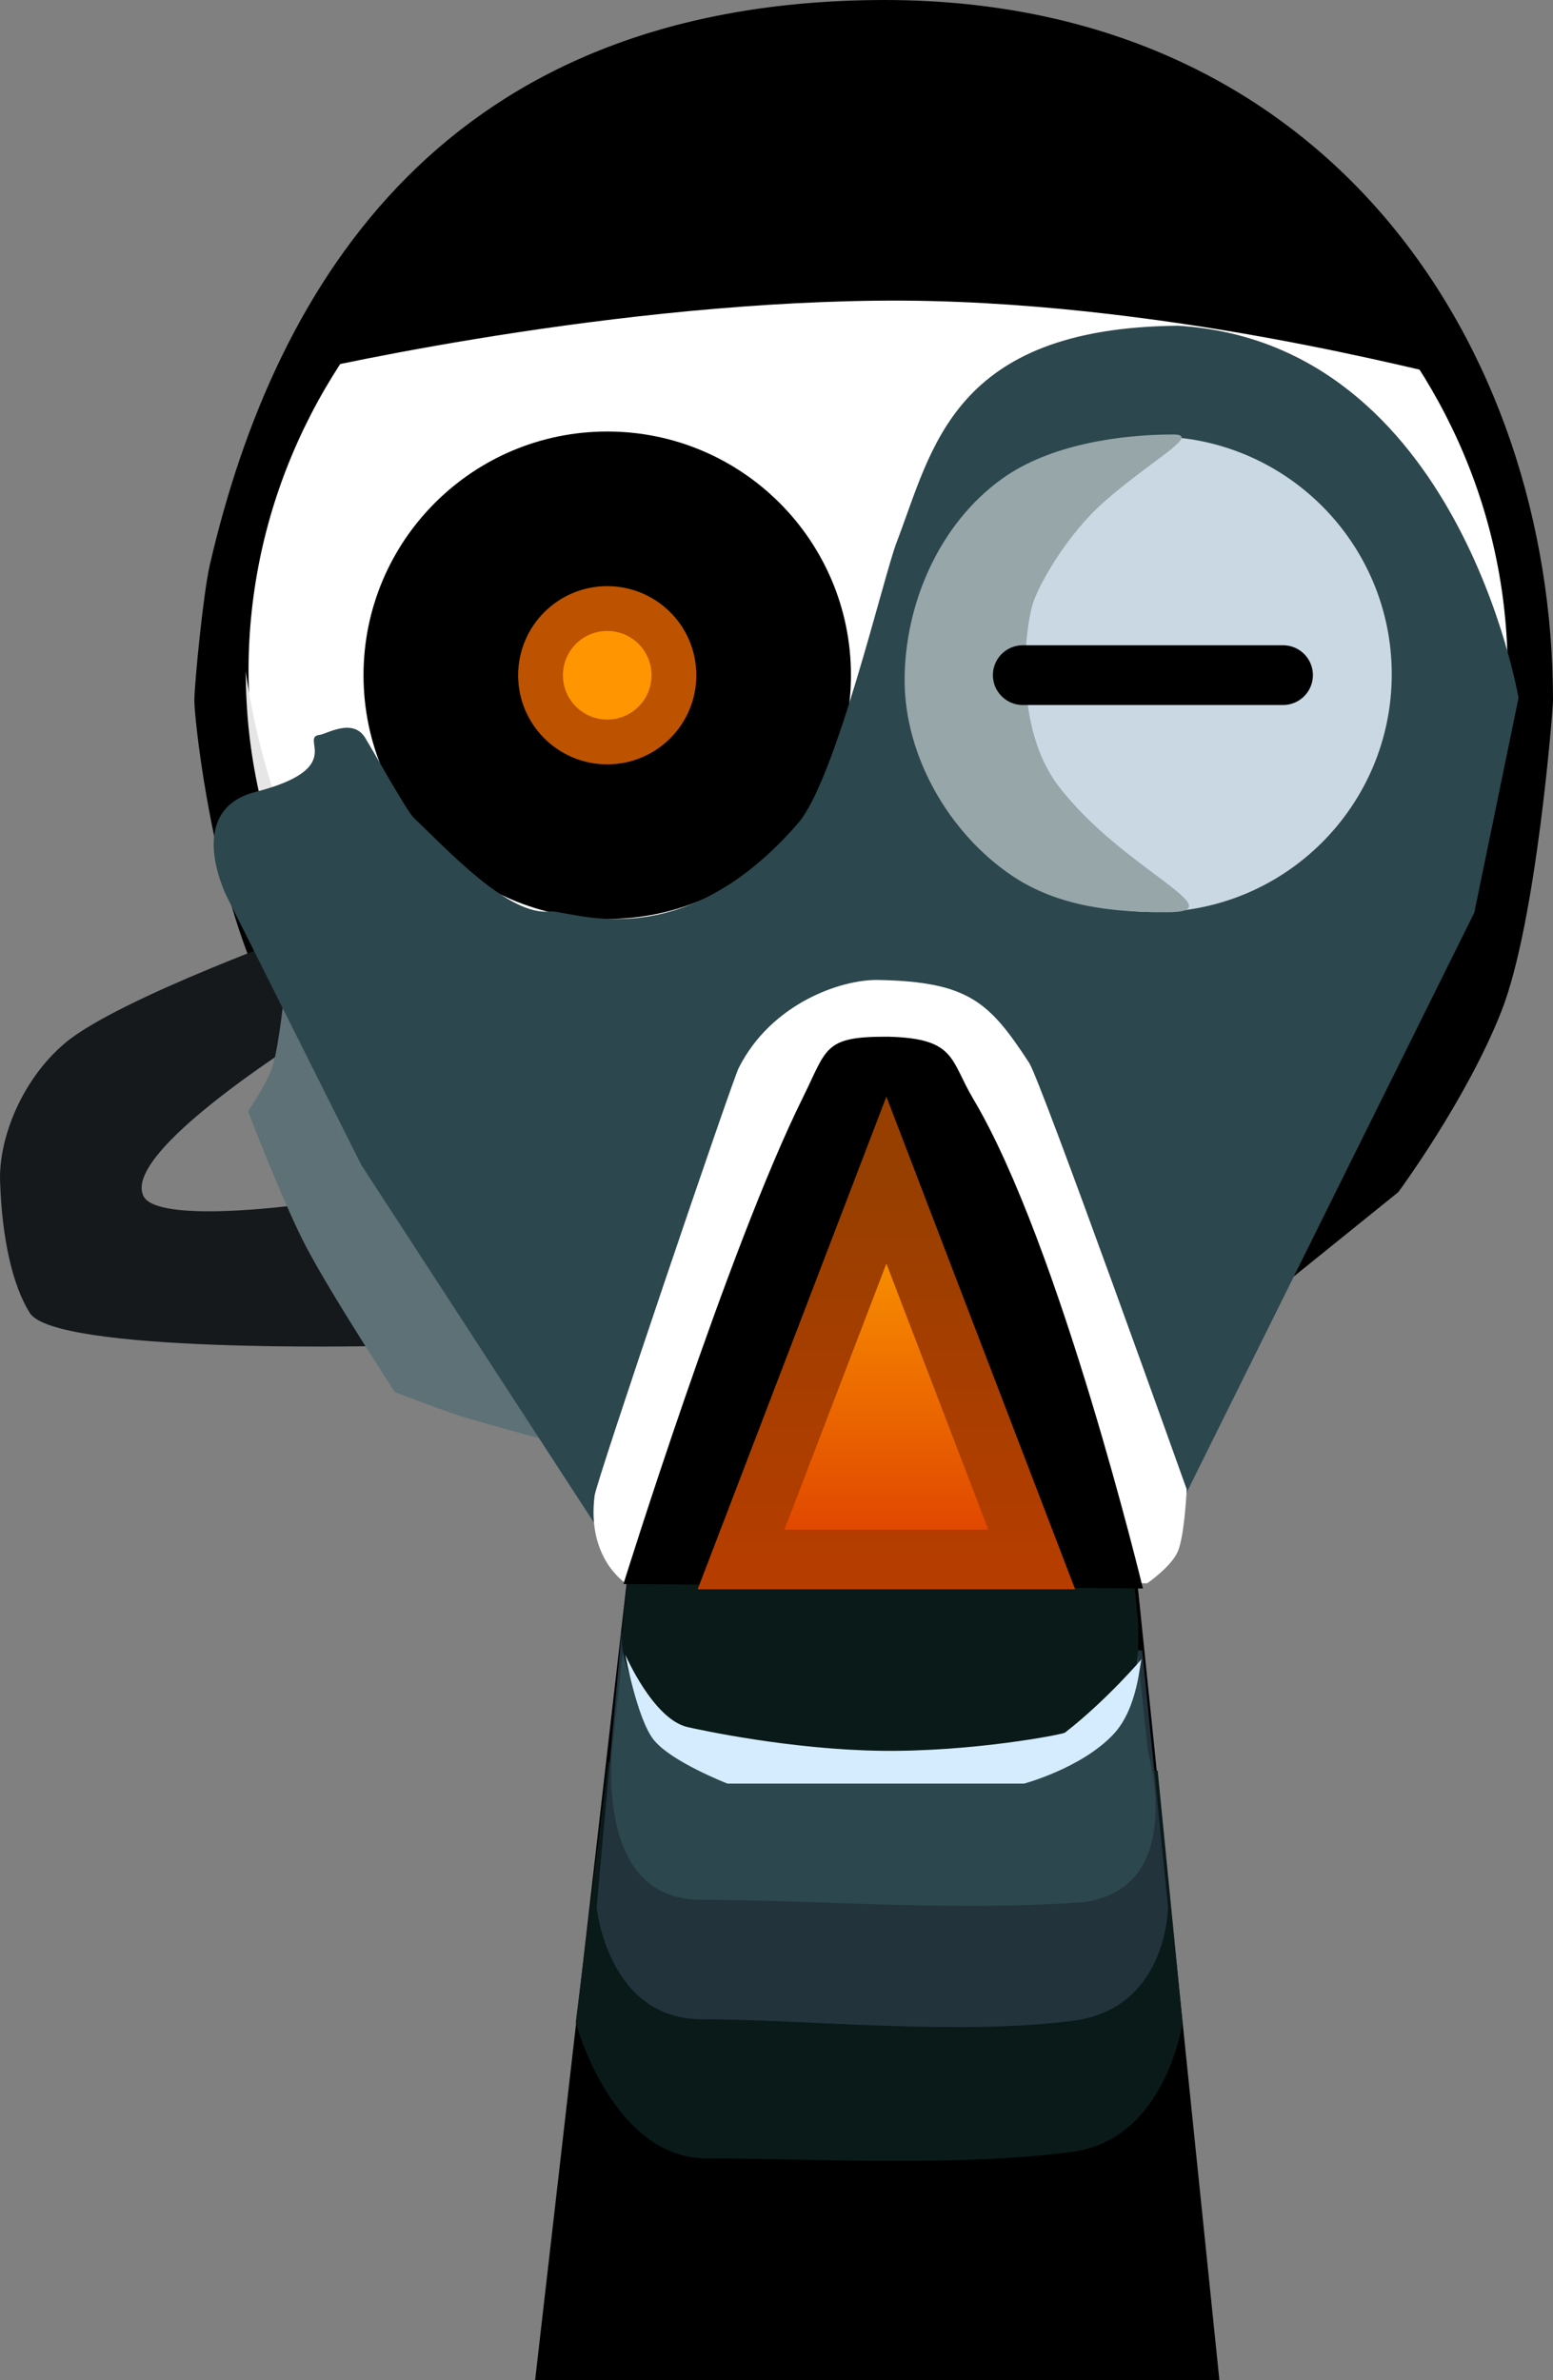 <svg version="1.1" xmlns="http://www.w3.org/2000/svg" xmlns:xlink="http://www.w3.org/1999/xlink" width="155.995" height="239.047" viewBox="0,0,155.995,239.047"><rect x="0" y="0" width="155.995" height="239.047" fill="#808080" stroke="none"/><defs><linearGradient x1="240.287" y1="188.006" x2="240.287" y2="226.109" gradientUnits="userSpaceOnUse" id="color-1"><stop offset="0" stop-color="#ffa200"/><stop offset="1" stop-color="#de4000"/></linearGradient><linearGradient x1="240.287" y1="188.006" x2="240.287" y2="226.109" gradientUnits="userSpaceOnUse" id="color-2"><stop offset="0" stop-color="#973f00"/><stop offset="1" stop-color="#b53d00"/></linearGradient></defs><g transform="translate(-151.252,-69.477)"><g data-paper-data="{&quot;isPaintingLayer&quot;:true}" fill-rule="nonzero" stroke-linejoin="miter" stroke-miterlimit="10" stroke-dasharray="" stroke-dashoffset="0" style="mix-blend-mode: normal"><g><g stroke-linecap="butt"><path d="M206.127,307.523l15.143,-131.842l37.783,-0.158l13.574,132z" fill="#000000" stroke="#000000" stroke-width="2"/><path d="M212.336,246.47l55.2,0.85l2.5,25.296c0,0 -1.663,11.718 -11.035,12.983c-11.434,1.543 -26.699,0.665 -36.784,0.665c-9.495,0 -13.131,-13.648 -13.131,-13.648z" fill="#0a1a19" stroke="none" stroke-width="0"/><path d="M213.683,233.447l52.3,1.8l2.6,25.796c0,0 -0.063,10.118 -9.435,11.383c-11.434,1.543 -27.299,-0.135 -37.384,-0.135c-9.495,0 -10.581,-11.248 -10.581,-11.248z" fill="#22333c" stroke="none" stroke-width="0"/><path d="M215.827,216.885l47.801,0.8l2.95,27.83c0,0 4.027,13.601 -6.531,15.026c-13.281,0.939 -27.078,-0.251 -38.44,-0.251c-11.039,0 -8.78,-15.975 -8.78,-15.975z" fill="#2c474d" stroke="none" stroke-width="0"/><path d="M213.703,234.09c0,-2.655 2.859,-22.745 2.859,-22.745l46.815,1.419c0,0 2.272,19.366 2.223,20.301c-0.073,1.375 0.535,7.771 -4.211,9.921c-4.746,2.15 -22.079,2.443 -22.079,2.443c0,0 -13.974,0.076 -19.475,-1.303c-3.478,-0.872 -6.132,-7.11 -6.132,-10.036z" fill="#0a1a19" stroke="none" stroke-width="0"/><path d="M224.331,248.623c0,0 -5.668,-2.196 -7.423,-4.407c-1.662,-2.094 -2.841,-8.528 -2.841,-8.528c0,0 2.795,6.455 6.235,7.253c1.238,0.287 10.407,2.272 19.523,2.387c9.107,0.114 18.161,-1.642 18.395,-1.823c4.221,-3.264 7.889,-7.6 7.725,-7.412c-0.226,0.26 -0.339,4.92 -2.871,7.597c-3.208,3.394 -8.958,4.933 -8.958,4.933z" fill="#d4ecfe" stroke="none" stroke-width="0"/><path d="M219.077,204.136l3.121,-26.328l35.831,-0.142l2.767,26.106c0,0 -7.515,4.196 -21.559,4.51c-12.485,0.279 -20.16,-4.146 -20.16,-4.146z" fill="#e6e6e6" stroke="#000000" stroke-width="0"/></g><g><path d="M170.774,139.87c0,-1.657 0.894,-10.801 1.551,-13.641c6.66,-28.822 23.99,-56.22 66.686,-56.745c45.686,-0.563 68.237,35.011 68.237,70.386c0,0.668 -1.643,22.166 -5.176,31.161c-3.494,8.895 -10.363,18.181 -10.363,18.181l-15.073,12.168c0,0 -24.534,4.043 -36.125,4.043c-12.607,0 -24.772,-3.566 -35.271,-9.527c-2.728,-1.549 -0.826,4.388 -0.826,4.388c0,0 -7.938,-5.197 -13.157,-11.007c-6.088,-6.778 -12.537,-19.371 -14.939,-23.489c-4.141,-10.584 -5.544,-24.348 -5.544,-25.917z" fill="#000000" stroke="#000000" stroke-width="0" stroke-linecap="butt"/><path d="M175.217,136.87c0,-33.302 28.76,-60.298 64.237,-60.298c35.477,0 64.237,26.996 64.237,60.298c0,33.302 -28.76,60.298 -64.237,60.298c-35.477,0 -64.237,-26.996 -64.237,-60.298z" fill="#ffffff" stroke="#000000" stroke-width="2" stroke-linecap="butt"/><path d="M175.94,136.923c0,-0.728 5.207,55.919 63.36,56.934c55.564,0.97 63.514,-57.953 63.514,-56.934c0,32.805 -28.402,59.398 -63.437,59.398c-35.035,0 -63.437,-26.594 -63.437,-59.398z" fill="#e6e6e6" stroke="#000000" stroke-width="0" stroke-linecap="butt"/><path d="M188.767,137.299c0,-12.968 10.513,-23.481 23.481,-23.481c12.968,0 23.481,10.513 23.481,23.481c0,12.968 -10.513,23.481 -23.481,23.481c-12.968,0 -23.481,-10.513 -23.481,-23.481z" fill="#000000" stroke="#000000" stroke-width="2" stroke-linecap="butt"/><path d="M205.548,137.299c0,-3.7 2.999,-6.7 6.7,-6.7c3.7,0 6.7,2.999 6.7,6.7c0,3.7 -2.999,6.7 -6.7,6.7c-3.7,0 -6.7,-2.999 -6.7,-6.7z" fill="#ff9500" stroke="#bd5300" stroke-width="4.5" stroke-linecap="butt"/><path d="M266.506,160.78c-12.968,0 -23.481,-10.513 -23.481,-23.481c0,-12.968 10.513,-23.481 23.481,-23.481c12.968,0 23.481,10.513 23.481,23.481c0,12.968 -10.513,23.481 -23.481,23.481z" data-paper-data="{&quot;index&quot;:null}" fill="#ffffff" stroke="#000000" stroke-width="2" stroke-linecap="butt"/><path d="M266.394,153.551c-9.128,0 -16.528,-7.4 -16.528,-16.528c0,-9.128 7.4,-16.528 16.528,-16.528c9.128,0 16.528,7.4 16.528,16.528c0,9.128 -7.4,16.528 -16.528,16.528z" data-paper-data="{&quot;index&quot;:null}" fill="#000000" stroke="none" stroke-width="0" stroke-linecap="butt"/><path d="M243.026,137.299c0,-12.968 10.513,-23.481 23.481,-23.481c12.968,0 23.481,10.513 23.481,23.481c0,1.214 -46.961,0 -46.961,0z" data-paper-data="{&quot;index&quot;:null}" fill="#ffffff" stroke="#000000" stroke-width="2" stroke-linecap="butt"/><path d="M180.296,107.161c11.425,-22.682 31.41,-33.071 60.565,-32.853c24.163,0.181 44.644,10.275 55.147,32.736c0.47,0.44 -28.033,-7.66 -56.486,-7.368c-29.128,0.299 -59.226,7.484 -59.226,7.484z" fill="#000000" stroke="none" stroke-width="0" stroke-linecap="butt"/><path d="M188.768,204.678c0,0 -31.987,0.717 -34.525,-3.33c-1.739,-2.773 -2.791,-7.474 -2.983,-13.206c-0.148,-4.404 2.235,-10.264 6.49,-13.872c5.351,-4.538 25.05,-11.554 25.05,-11.554l2.091,9.062c0,0 -21.591,12.98 -19.233,17.825c1.355,2.783 15.171,0.936 15.171,0.936z" fill="#15191b" stroke="none" stroke-width="0" stroke-linecap="butt"/><path d="M190.926,209.301c0,0 -6.367,-9.709 -8.945,-14.636c-2.312,-4.419 -5.811,-13.568 -5.811,-13.568c0,0 1.961,-2.859 2.478,-4.58c0.67,-2.226 1.202,-7.656 1.202,-7.656l25.515,45.05c0,0 -5.393,-1.427 -7.919,-2.234c-2.257,-0.721 -6.521,-2.376 -6.521,-2.376z" fill="#5d7176" stroke="none" stroke-width="0" stroke-linecap="butt"/><path d="M214.688,228.212l-27.158,-41.748l-13.486,-26.911c0,0 -4.415,-8.667 2.869,-10.534c9.307,-2.385 4.347,-5.477 6.452,-5.732c0.71,-0.086 3.328,-1.74 4.571,0.304c1.12,1.842 4.182,7.359 4.874,8.021c3.62,3.46 9.548,9.859 13.669,9.417c2.003,-0.215 13.007,4.91 24.944,-8.878c3.818,-4.41 8.561,-24.758 9.912,-28.259c3.568,-9.247 5.534,-21.502 28.246,-21.698c28.198,1.71 34.202,37.387 34.202,37.387l-4.443,21.569l-33.308,67.137z" fill="#2c474d" stroke="none" stroke-width="0" stroke-linecap="butt"/><path d="M243.274,137.2c0,-13.193 10.695,-23.888 23.888,-23.888c13.193,0 23.888,10.695 23.888,23.888c0,13.193 -10.695,23.888 -23.888,23.888c-13.193,0 -23.888,-10.695 -23.888,-23.888z" fill="#cad8e3" stroke="none" stroke-width="0" stroke-linecap="butt"/><path d="M242.118,137.798c0,-7.602 3.429,-15.678 9.804,-20.247c4.844,-3.472 11.97,-4.435 17.211,-4.435c2.815,0 -2.268,2.59 -7.052,6.832c-3.663,3.247 -6.504,8.26 -7.09,10.178c-0.805,2.64 -1.944,12.365 2.583,18.299c6.419,8.414 17.991,12.681 10.872,12.681c-5.205,0 -10.828,-0.494 -15.555,-3.682c-6.297,-4.248 -10.773,-11.984 -10.773,-19.626z" fill="#96a6a9" stroke="#000000" stroke-width="0" stroke-linecap="butt"/><path d="M280.129,137.287h-26.143" fill="none" stroke="#000000" stroke-width="6" stroke-linecap="round"/><path d="M214.106,228.501c0,0 -3.936,-2.474 -3.127,-8.804c0.198,-1.55 13.811,-41.632 14.466,-42.938c3.255,-6.489 10.287,-8.928 14.031,-8.854c9.043,0.179 11.157,2.199 15.152,8.326c1.194,1.831 15.824,42.828 15.824,42.828c0,0 -0.205,4.612 -0.884,6.232c-0.638,1.522 -3.075,3.21 -3.075,3.21z" fill="#ffffff" stroke="none" stroke-width="0" stroke-linecap="butt"/><path d="M213.876,228.575c0,0 10.467,-33.612 18.018,-48.851c2.473,-4.991 2.08,-6.157 8.592,-6.12c6.812,0.17 6.196,2.327 8.531,6.256c8.725,14.674 17.04,49.165 17.04,49.165z" fill="#000000" stroke="none" stroke-width="0" stroke-linecap="butt"/><path d="M225.69,226.109l14.598,-38.102l14.598,38.102z" fill="url(#color-1)" stroke="url(#color-2)" stroke-width="6" stroke-linecap="butt"/></g></g></g></g></svg>